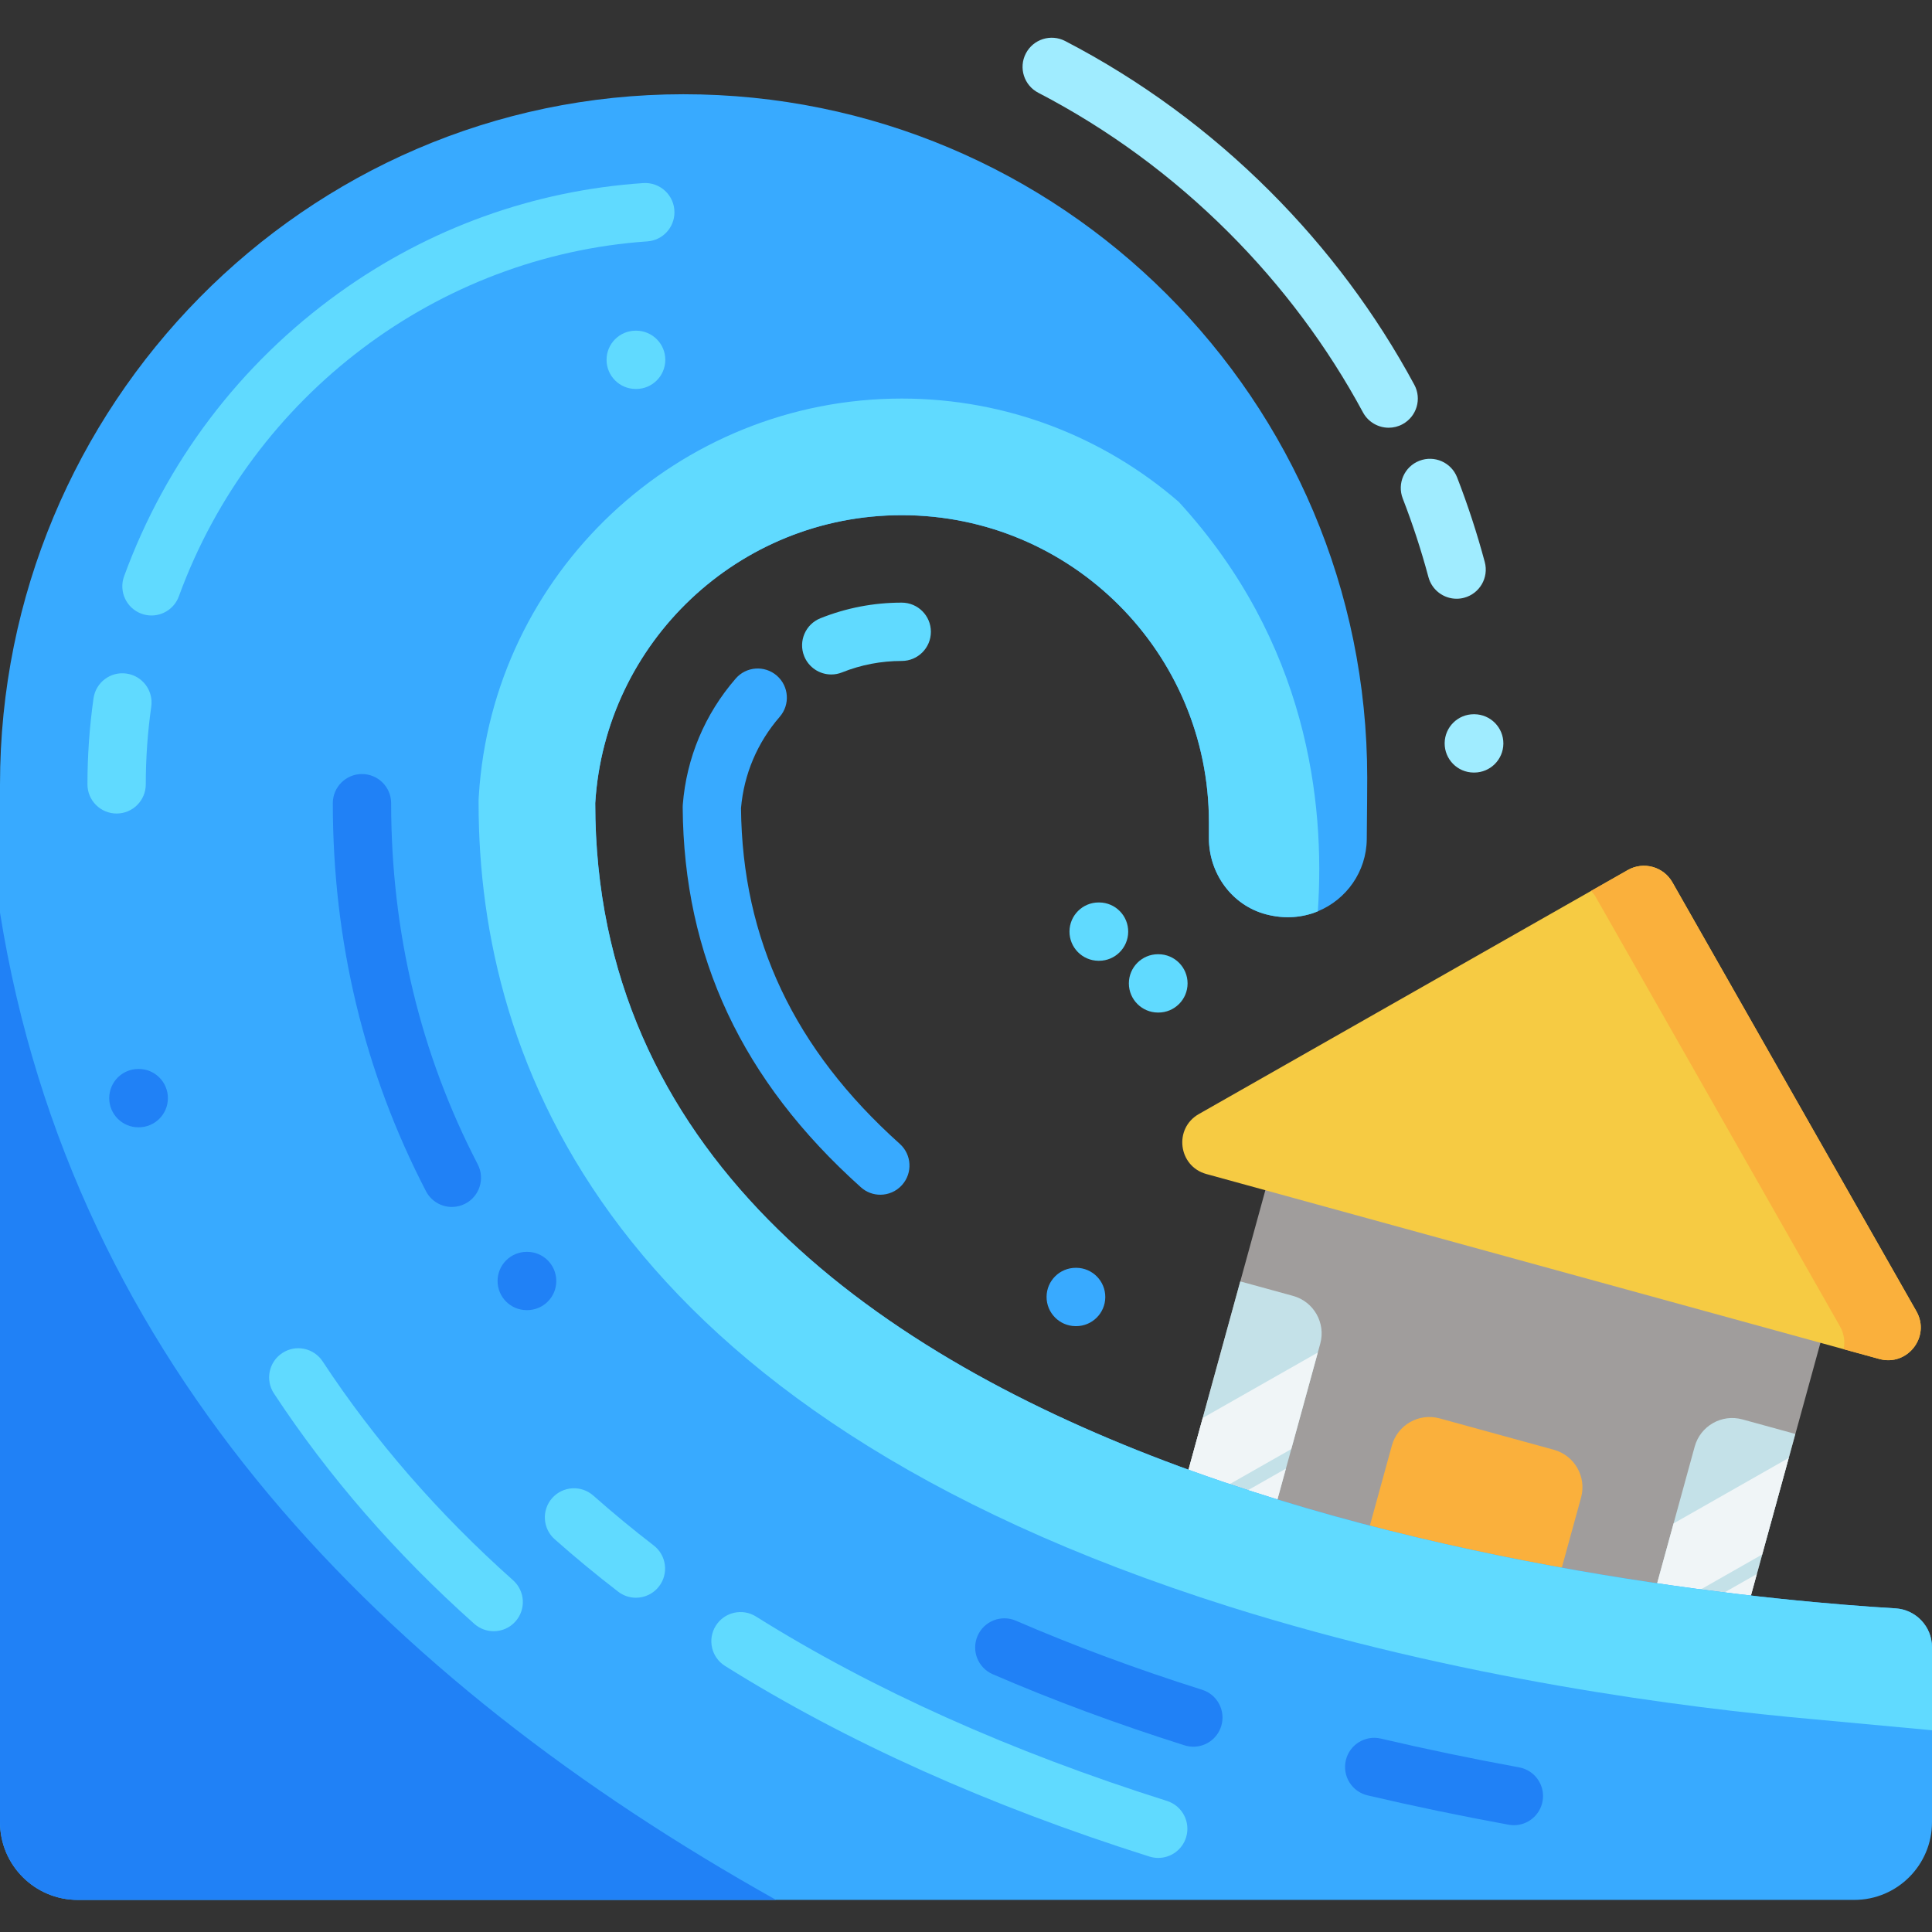 <svg width="64" height="64" viewBox="0 0 64 64" fill="none" xmlns="http://www.w3.org/2000/svg">
<rect x="0" y="0" width="64" height="64" fill="#333333" stroke="none"/>
<g clip-path="url(#clip0_164_802)">
<path d="M42.242 38.243L60.63 43.296L56.151 59.594L37.763 54.541L42.242 38.243Z" fill="#A09D9C"/>
<path d="M59.472 47.501L56.149 59.591L53.158 58.769L56.139 47.92C56.328 47.234 57.037 46.831 57.722 47.02L59.472 47.501Z" fill="#C4E1E8"/>
<path d="M59.253 48.296L58.373 51.495L54.561 53.665L55.44 50.465L59.253 48.296Z" fill="#F0F5F7"/>
<path d="M58.196 52.142L57.706 53.925L53.893 56.094L54.383 54.311L58.196 52.142Z" fill="#F0F5F7"/>
<path d="M43.735 44.511L40.753 55.36L37.762 54.538L41.085 42.448L42.834 42.928C43.52 43.117 43.923 43.826 43.735 44.511Z" fill="#C4E1E8"/>
<path d="M43.654 44.804L42.775 48.003L38.962 50.172L39.841 46.972L43.654 44.804Z" fill="#F0F5F7"/>
<path d="M42.597 48.65L42.107 50.433L38.294 52.602L38.785 50.818L42.597 48.65Z" fill="#F0F5F7"/>
<path d="M50.09 57.925L43.822 56.203L46.107 47.887C46.295 47.201 47.004 46.798 47.69 46.986L51.475 48.026C52.16 48.215 52.563 48.923 52.375 49.609L50.09 57.925Z" fill="#FAB03C"/>
<path d="M53.922 28.821L39.712 36.905C38.874 37.382 39.03 38.635 39.962 38.891L62.255 45.018C63.186 45.273 63.961 44.276 63.483 43.437L55.4 29.227C55.104 28.707 54.442 28.525 53.922 28.821Z" fill="#F6CB43"/>
<path d="M62.255 45.018L61.071 44.693C61.124 44.452 61.093 44.187 60.95 43.934L52.867 29.725C52.822 29.646 52.769 29.575 52.709 29.512L53.923 28.822C54.442 28.525 55.105 28.707 55.4 29.227L63.483 43.438C63.961 44.277 63.185 45.274 62.255 45.018Z" fill="#FAB03C"/>
<path d="M47.379 53.497C47.293 53.497 47.206 53.485 47.119 53.462C46.605 53.318 46.299 52.784 46.443 52.27C46.586 51.756 47.114 51.455 47.627 51.598L47.638 51.601C48.152 51.744 48.452 52.277 48.309 52.791C48.19 53.217 47.801 53.497 47.379 53.497Z" fill="black"/>
<path d="M64 54.565V60.361C64 61.783 62.847 62.937 61.424 62.937H2.576C1.153 62.937 0 61.783 0 60.361V25.984C0 13.446 10.096 3.128 22.633 3.122C35.145 3.116 45.291 13.257 45.291 25.766C45.291 26.038 45.286 26.89 45.276 27.797C45.265 28.878 44.598 29.8 43.655 30.188C43.147 30.398 42.56 30.451 41.942 30.289C40.812 29.994 40.047 28.938 40.047 27.77V27.242C40.047 21.622 35.493 17.066 29.872 17.066C24.466 17.066 20.044 21.282 19.718 26.607C19.718 49.573 55.683 52.855 62.789 53.279C63.469 53.32 64 53.883 64 54.565Z" fill="#38AAFF"/>
<path d="M64 54.565V57.317L60.137 56.958C55.797 56.575 48.287 55.61 40.695 53.213C20.163 46.727 15.854 35.165 15.854 26.607V26.488L15.861 26.37C16.314 18.986 22.468 13.203 29.872 13.203C33.377 13.203 36.585 14.493 39.048 16.625C43.306 21.268 43.901 26.569 43.655 30.188C43.147 30.398 42.56 30.451 41.942 30.289C40.812 29.993 40.047 28.938 40.047 27.77V27.242C40.047 21.622 35.493 17.066 29.872 17.066C24.466 17.066 20.044 21.282 19.718 26.607C19.718 49.573 55.683 52.855 62.789 53.279C63.469 53.32 64 53.883 64 54.565Z" fill="#60DAFF"/>
<path d="M25.709 62.937H2.576C1.153 62.937 0 61.783 0 60.361V30.231C2.396 45.248 12.753 55.687 25.709 62.937Z" fill="#2081F6"/>
<path d="M29.162 39.577C28.932 39.577 28.702 39.496 28.518 39.33C24.58 35.801 22.649 31.683 22.615 26.741C22.615 26.713 22.616 26.686 22.618 26.658C22.74 25.104 23.347 23.659 24.371 22.478C24.72 22.075 25.33 22.032 25.733 22.381C26.136 22.731 26.179 23.341 25.83 23.744C25.087 24.6 24.644 25.645 24.547 26.77C24.588 31.118 26.309 34.757 29.807 37.892C30.204 38.248 30.237 38.858 29.881 39.255C29.69 39.468 29.426 39.577 29.162 39.577Z" fill="#38AAFF"/>
<path d="M27.536 22.343C27.153 22.343 26.79 22.113 26.639 21.735C26.441 21.24 26.683 20.678 27.178 20.48C28.036 20.137 28.942 19.963 29.871 19.963C30.405 19.963 30.837 20.395 30.837 20.929C30.837 21.462 30.405 21.895 29.871 21.895C29.189 21.895 28.524 22.022 27.894 22.274C27.777 22.321 27.655 22.343 27.536 22.343Z" fill="#60DAFF"/>
<path d="M48.251 19.834C47.825 19.834 47.435 19.549 47.319 19.118C47.083 18.237 46.797 17.361 46.468 16.514C46.275 16.016 46.522 15.457 47.019 15.264C47.516 15.071 48.076 15.317 48.269 15.815C48.623 16.727 48.931 17.67 49.185 18.619C49.323 19.134 49.017 19.663 48.502 19.801C48.418 19.824 48.334 19.834 48.251 19.834Z" fill="#A0ECFF"/>
<path d="M46.002 14.169C45.659 14.169 45.326 13.985 45.151 13.662C43.975 11.482 42.477 9.477 40.702 7.702C38.831 5.833 36.709 4.275 34.395 3.073C33.921 2.827 33.737 2.244 33.982 1.771C34.228 1.297 34.812 1.113 35.285 1.359C37.775 2.652 40.057 4.327 42.067 6.335C43.976 8.243 45.585 10.399 46.851 12.745C47.105 13.214 46.929 13.8 46.46 14.053C46.314 14.132 46.157 14.169 46.002 14.169Z" fill="#A0ECFF"/>
<path d="M21.066 52.927C20.859 52.927 20.652 52.861 20.477 52.726C19.75 52.166 19.043 51.582 18.374 50.989C17.975 50.636 17.938 50.025 18.291 49.626C18.645 49.227 19.256 49.19 19.655 49.544C20.291 50.107 20.964 50.663 21.656 51.196C22.078 51.522 22.157 52.128 21.831 52.551C21.641 52.797 21.355 52.927 21.066 52.927Z" fill="#60DAFF"/>
<path d="M38.368 61.546C38.272 61.546 38.174 61.531 38.077 61.501C32.747 59.817 28.016 57.692 24.017 55.186C23.565 54.903 23.428 54.307 23.711 53.855C23.995 53.403 24.591 53.266 25.043 53.549C28.903 55.969 33.484 58.024 38.659 59.659C39.167 59.82 39.449 60.362 39.289 60.871C39.159 61.283 38.778 61.546 38.368 61.546Z" fill="#60DAFF"/>
<path d="M14.969 39.982C14.62 39.982 14.283 39.791 14.111 39.46C12.063 35.511 11.025 31.187 11.025 26.607C11.025 26.073 11.457 25.641 11.991 25.641C12.524 25.641 12.957 26.074 12.957 26.607C12.957 30.875 13.922 34.9 15.826 38.571C16.071 39.044 15.887 39.627 15.413 39.873C15.271 39.947 15.119 39.982 14.969 39.982Z" fill="#2081F6"/>
<path d="M39.532 57.862C39.435 57.862 39.337 57.848 39.241 57.817C37.009 57.112 34.871 56.32 32.886 55.461C32.397 55.25 32.171 54.681 32.383 54.192C32.595 53.702 33.164 53.477 33.653 53.688C35.578 54.521 37.653 55.29 39.822 55.976C40.331 56.136 40.613 56.679 40.452 57.187C40.322 57.599 39.941 57.862 39.532 57.862Z" fill="#2081F6"/>
<path d="M50.15 60.462C50.092 60.462 50.034 60.456 49.975 60.446C48.389 60.156 46.816 59.829 45.302 59.474C44.783 59.352 44.461 58.833 44.582 58.313C44.704 57.794 45.225 57.471 45.743 57.593C47.227 57.941 48.767 58.261 50.323 58.546C50.847 58.642 51.195 59.145 51.099 59.669C51.014 60.136 50.607 60.462 50.15 60.462Z" fill="#2081F6"/>
<path d="M3.863 26.949C3.33 26.949 2.897 26.517 2.897 25.983C2.897 25.029 2.965 24.071 3.098 23.133C3.173 22.605 3.661 22.237 4.19 22.313C4.718 22.388 5.085 22.877 5.011 23.405C4.89 24.253 4.829 25.12 4.829 25.983C4.829 26.517 4.396 26.949 3.863 26.949Z" fill="#60DAFF"/>
<path d="M22.342 7.032C22.342 6.471 21.867 6.027 21.307 6.065C17.676 6.311 14.215 7.556 11.228 9.703C7.955 12.056 5.494 15.302 4.11 19.092C3.928 19.593 4.186 20.147 4.687 20.33C4.796 20.37 4.908 20.389 5.018 20.389C5.412 20.389 5.782 20.145 5.925 19.754C8.362 13.078 14.506 8.475 21.445 7.996C21.951 7.961 22.342 7.539 22.342 7.032Z" fill="#60DAFF"/>
<path d="M4.597 37.343H4.583C4.05 37.343 3.618 36.91 3.618 36.377C3.618 35.844 4.05 35.411 4.583 35.411H4.597C5.13 35.411 5.562 35.844 5.562 36.377C5.562 36.91 5.13 37.343 4.597 37.343Z" fill="#2081F6"/>
<path d="M17.462 43.4H17.449C16.915 43.4 16.483 42.968 16.483 42.435C16.483 41.901 16.915 41.469 17.449 41.469H17.462C17.996 41.469 18.428 41.901 18.428 42.435C18.428 42.968 17.996 43.4 17.462 43.4Z" fill="#2081F6"/>
<path d="M16.354 54.036C16.125 54.036 15.896 53.955 15.711 53.791C13.116 51.477 10.882 48.91 9.074 46.159C8.781 45.713 8.905 45.114 9.351 44.821C9.796 44.528 10.395 44.652 10.688 45.098C12.404 47.708 14.526 50.148 16.997 52.349C17.395 52.704 17.43 53.314 17.075 53.713C16.884 53.927 16.62 54.036 16.354 54.036Z" fill="#60DAFF"/>
<path d="M36.408 31.827C36.404 31.827 36.401 31.827 36.398 31.827H36.385C35.852 31.822 35.423 31.385 35.428 30.852C35.433 30.322 35.864 29.895 36.394 29.895H36.403H36.416C36.95 29.9 37.378 30.336 37.373 30.87C37.368 31.4 36.937 31.827 36.408 31.827Z" fill="#60DAFF"/>
<path d="M38.374 33.542H38.361C37.828 33.542 37.395 33.109 37.395 32.576C37.395 32.043 37.828 31.61 38.361 31.61H38.374C38.908 31.61 39.34 32.043 39.34 32.576C39.34 33.109 38.908 33.542 38.374 33.542Z" fill="#60DAFF"/>
<path d="M35.649 43.93C35.645 43.93 35.643 43.93 35.64 43.93H35.626C35.093 43.925 34.665 43.488 34.669 42.955C34.674 42.424 35.106 41.998 35.635 41.998H35.644H35.658C36.191 42.003 36.619 42.44 36.614 42.973C36.609 43.503 36.178 43.93 35.649 43.93Z" fill="#38AAFF"/>
<path d="M48.836 25.592C48.832 25.592 48.829 25.592 48.826 25.592H48.812C48.279 25.587 47.851 25.15 47.856 24.617C47.861 24.087 48.292 23.66 48.821 23.66H48.831H48.844C49.377 23.666 49.806 24.102 49.801 24.635C49.796 25.166 49.364 25.592 48.836 25.592Z" fill="#A0ECFF"/>
<path d="M21.073 12.885H21.059C20.526 12.885 20.093 12.453 20.093 11.919C20.093 11.386 20.526 10.954 21.059 10.954H21.073C21.606 10.954 22.039 11.386 22.039 11.919C22.039 12.453 21.606 12.885 21.073 12.885Z" fill="#60DAFF"/>
</g>
<defs>
<clipPath id="clip0_164_802">
<rect width="64" height="64" fill="white"/>
</clipPath>
</defs>
</svg>
